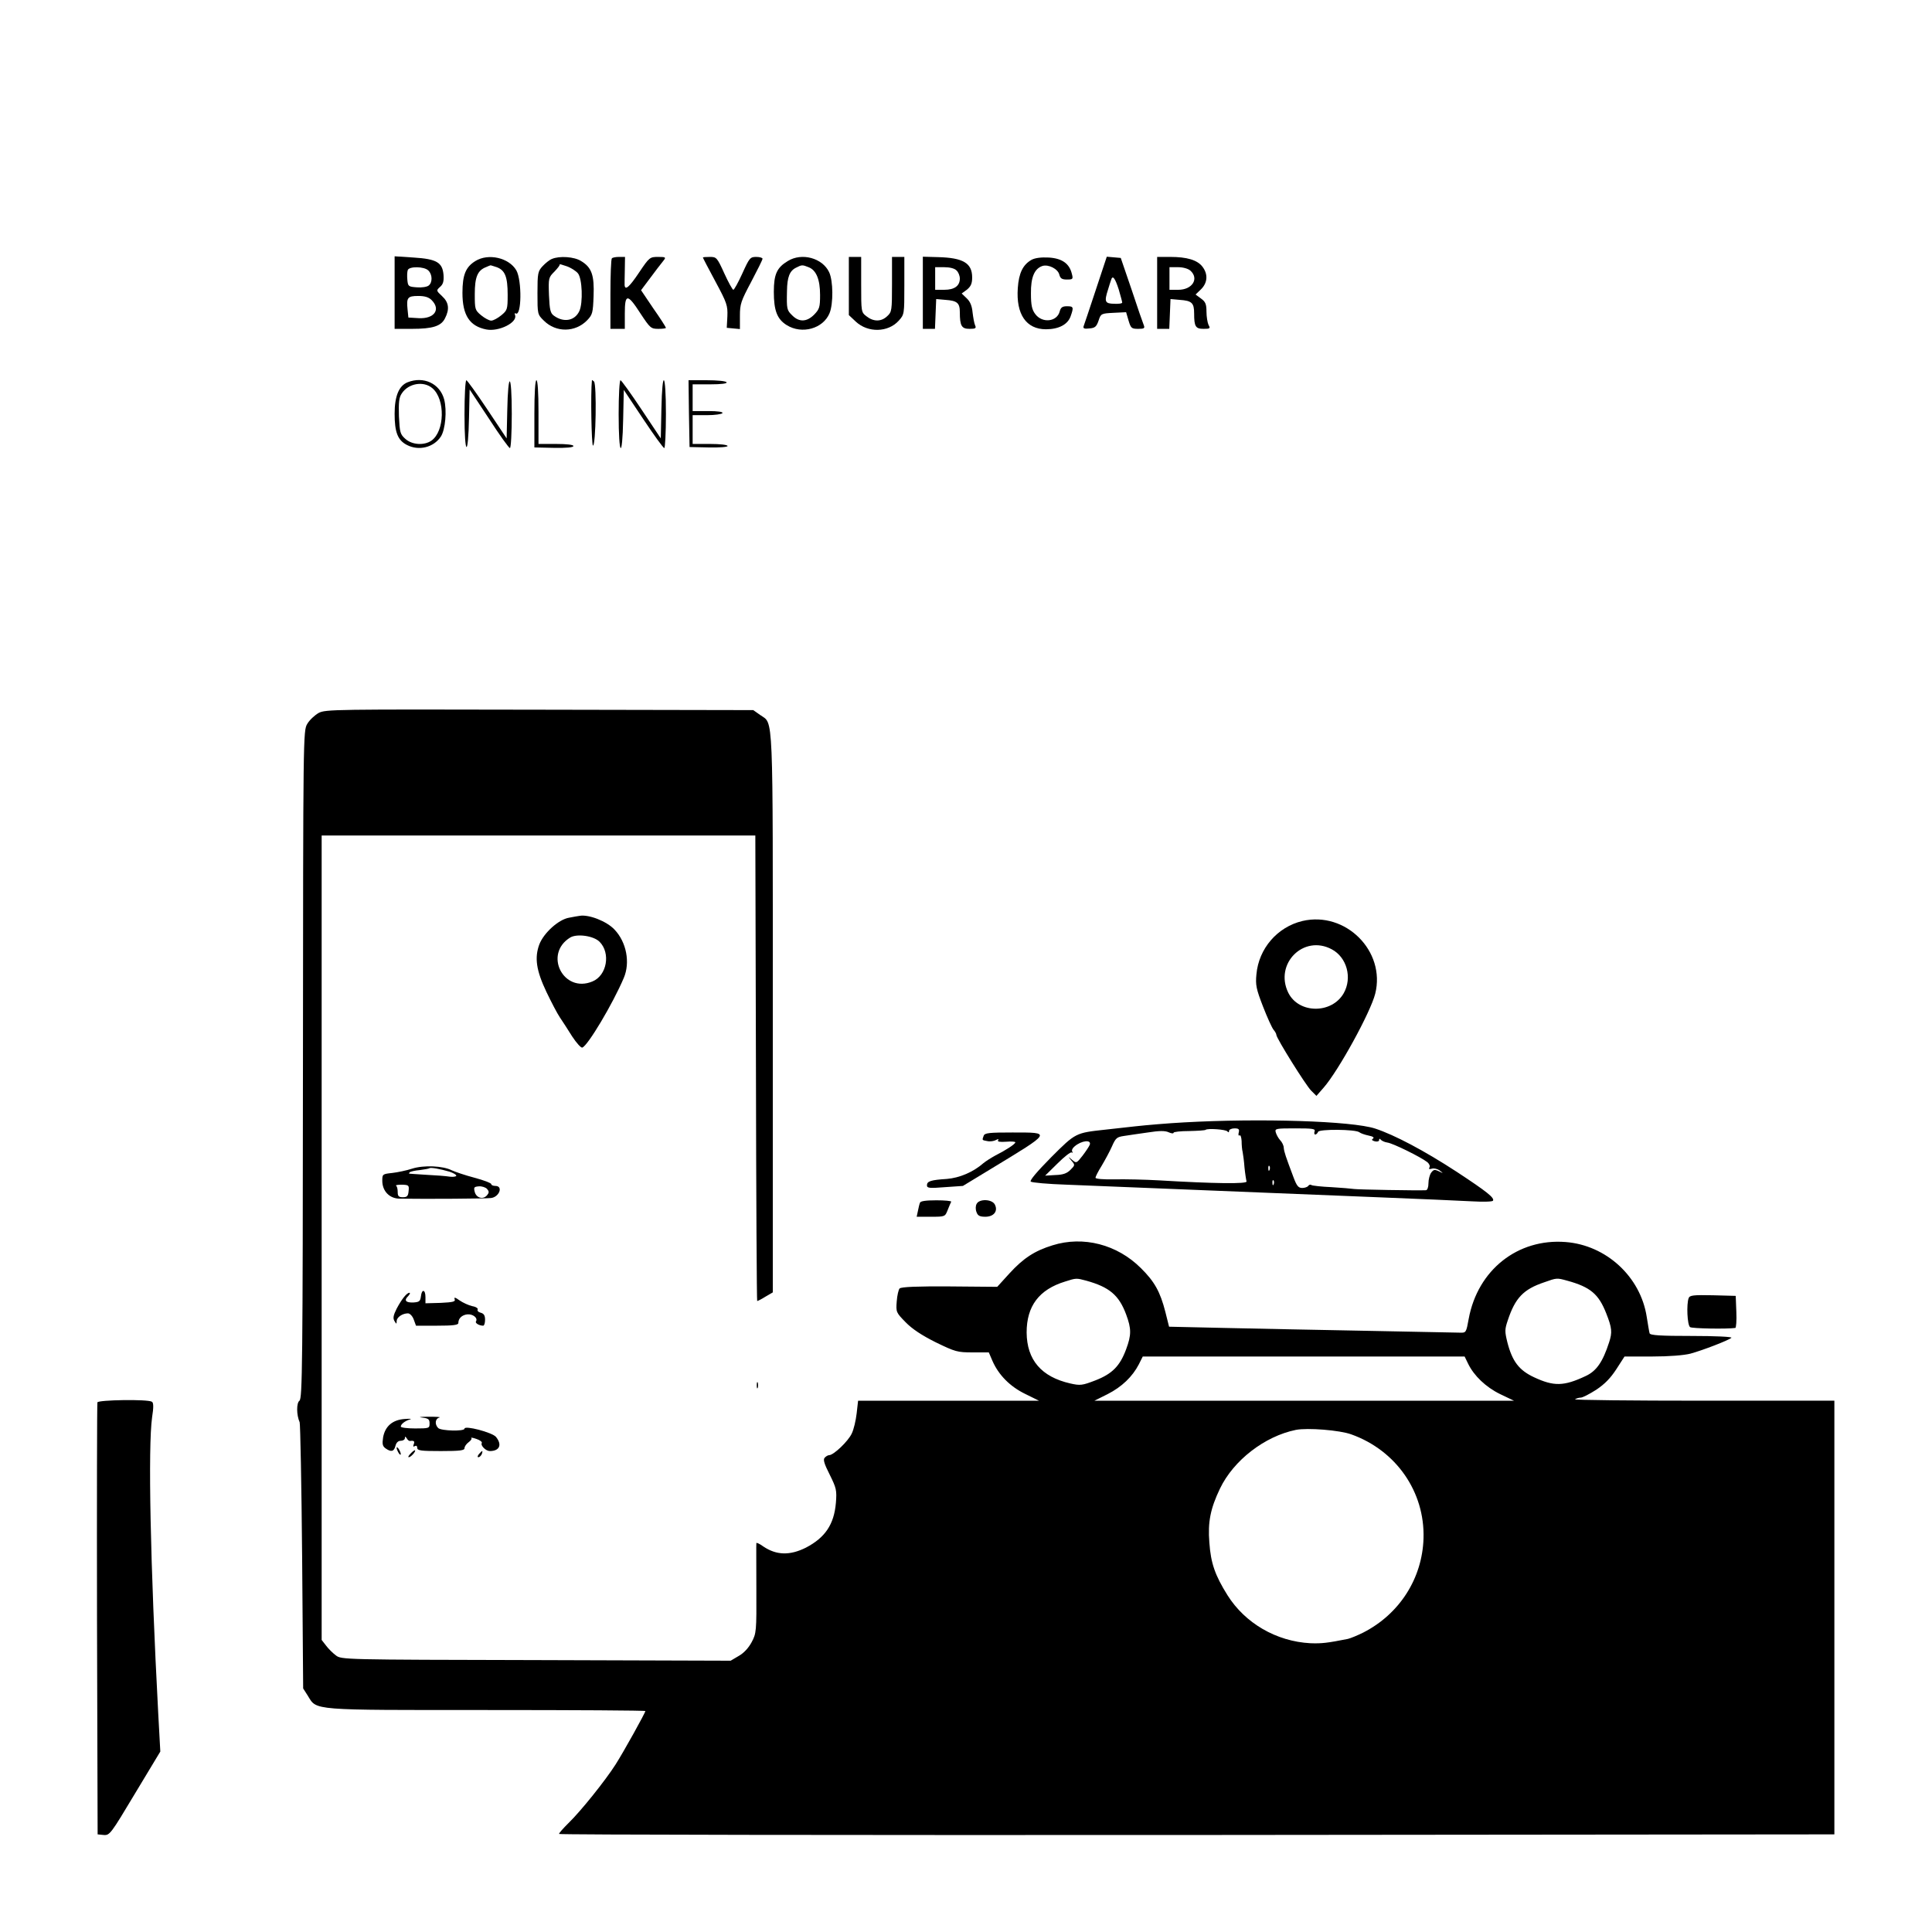 <?xml version="1.0" standalone="no"?>
<!DOCTYPE svg PUBLIC "-//W3C//DTD SVG 20010904//EN"
 "http://www.w3.org/TR/2001/REC-SVG-20010904/DTD/svg10.dtd">
<svg version="1.0" xmlns="http://www.w3.org/2000/svg"
 width="940pt" height="940pt" viewBox="0 0 940 940"
 preserveAspectRatio="xMidYMid meet">

<g transform="translate(0,940) scale(0.1,-0.1)"
fill="#000000" stroke="none">
<path d="M1920 7976 l0 -176 84 0 c101 0 142 13 161 51 23 44 19 78 -14 108
-29 27 -29 28 -10 45 15 13 19 27 17 58 -5 61 -33 78 -146 85 l-92 6 0 -177z
m164 108 c20 -19 21 -58 2 -73 -8 -7 -34 -11 -58 -9 -41 3 -43 5 -46 36 -2 19
-1 40 2 48 7 19 80 18 100 -2z m16 -144 c46 -46 13 -92 -63 -88 l-50 3 -4 39
c-6 58 0 66 52 66 32 0 51 -6 65 -20z"/>
<path d="M2313 8130 c-47 -29 -63 -67 -63 -155 0 -109 35 -162 116 -178 61
-12 153 34 140 70 -3 8 -2 11 3 8 29 -17 31 161 3 210 -36 61 -136 84 -199 45z
m104 -30 c40 -15 53 -46 53 -135 0 -70 -2 -75 -31 -99 -17 -14 -39 -26 -49
-26 -10 0 -32 12 -49 26 -30 25 -31 29 -31 103 0 82 13 115 54 131 11 5 21 9
22 9 1 1 15 -4 31 -9z"/>
<path d="M2685 8140 c-11 -4 -31 -20 -45 -35 -23 -25 -25 -34 -25 -131 0 -102
0 -104 31 -134 59 -59 153 -58 211 2 26 27 28 37 31 117 4 102 -9 140 -61 171
-33 21 -105 26 -142 10z m127 -70 c21 -26 25 -143 7 -183 -22 -48 -76 -58
-124 -23 -17 12 -21 28 -24 100 -3 84 -2 86 27 115 16 17 28 32 25 35 -2 2 13
-2 33 -9 21 -7 46 -23 56 -35z"/>
<path d="M2977 8143 c-4 -3 -7 -82 -7 -175 l0 -168 35 0 35 0 0 75 c0 97 13
98 76 0 47 -71 51 -75 87 -75 20 0 37 2 37 5 0 3 -27 46 -61 94 l-60 89 36 48
c39 53 53 70 74 97 12 15 10 17 -27 17 -40 0 -43 -2 -92 -75 -48 -72 -69 -90
-71 -62 0 6 0 40 1 75 l1 62 -29 0 c-16 0 -32 -3 -35 -7z"/>
<path d="M3420 8147 c0 -2 27 -54 61 -117 56 -104 60 -117 58 -169 l-3 -56 32
-3 32 -3 0 64 c0 58 5 72 55 166 30 57 55 107 55 112 0 5 -14 9 -31 9 -29 0
-33 -5 -67 -80 -20 -44 -40 -80 -44 -80 -4 0 -24 36 -44 80 -35 77 -38 80 -70
80 -19 0 -34 -1 -34 -3z"/>
<path d="M3833 8130 c-53 -32 -68 -64 -68 -150 0 -91 16 -133 63 -162 74 -46
177 -17 208 58 19 46 18 158 -2 200 -33 69 -133 96 -201 54z m101 -30 c37 -14
56 -59 56 -135 0 -60 -3 -69 -29 -96 -36 -36 -73 -37 -106 -4 -27 26 -28 31
-26 120 1 67 13 98 45 113 27 14 30 14 60 2z"/>
<path d="M4130 8009 l0 -142 34 -32 c59 -55 157 -53 209 5 27 30 27 32 27 170
l0 140 -30 0 -30 0 0 -133 c0 -127 -1 -135 -23 -155 -29 -28 -67 -28 -101 -1
-26 20 -26 22 -26 155 l0 134 -30 0 -30 0 0 -141z"/>
<path d="M4490 7976 l0 -176 30 0 29 0 3 72 3 73 45 -4 c57 -4 70 -15 70 -60
0 -67 9 -81 47 -81 30 0 34 3 27 18 -4 9 -9 37 -12 62 -3 31 -11 52 -28 68
l-25 24 26 19 c19 16 25 30 25 59 0 70 -44 96 -167 99 l-73 2 0 -175z m164
108 c9 -8 16 -26 16 -39 0 -36 -26 -55 -76 -55 l-44 0 0 55 0 55 44 0 c27 0
51 -6 60 -16z"/>
<path d="M5019 8136 c-42 -24 -62 -64 -67 -138 -9 -127 41 -200 137 -200 62 0
106 23 120 63 16 45 14 49 -18 49 -22 0 -30 -6 -35 -25 -13 -51 -85 -59 -119
-13 -16 21 -21 43 -21 100 -1 79 17 121 56 134 29 9 75 -14 82 -42 5 -19 13
-24 37 -24 29 0 31 2 24 28 -12 50 -48 75 -112 79 -38 2 -67 -2 -84 -11z"/>
<path d="M5331 7988 c-30 -90 -56 -169 -59 -176 -3 -10 4 -13 28 -10 28 2 35
9 45 38 11 34 13 35 73 38 l61 3 12 -41 c11 -37 15 -40 47 -40 29 0 33 3 27
18 -4 9 -31 87 -59 172 l-53 155 -34 3 -34 3 -54 -163z m112 4 c9 -31 17 -60
17 -64 0 -5 -18 -7 -40 -6 -44 1 -48 10 -29 69 6 19 12 40 15 47 7 25 19 10
37 -46z"/>
<path d="M5630 7975 l0 -175 30 0 29 0 3 72 3 73 45 -4 c59 -4 70 -15 70 -66
0 -64 7 -75 46 -75 31 0 34 2 24 19 -5 11 -10 40 -10 65 0 36 -5 48 -26 63
l-27 20 27 26 c32 32 34 74 6 110 -25 32 -75 47 -157 47 l-63 0 0 -175z m162
108 c43 -39 9 -93 -59 -93 l-43 0 0 55 0 55 42 0 c24 0 49 -7 60 -17z"/>
<path d="M1983 7540 c-42 -17 -63 -67 -63 -153 0 -90 15 -129 60 -152 58 -30
130 -12 165 41 22 34 30 127 16 181 -21 77 -100 114 -178 83z m121 -29 c63
-54 60 -209 -5 -255 -35 -24 -93 -21 -126 8 -26 23 -28 31 -32 110 -2 68 0 92
14 112 32 49 106 62 149 25z"/>
<path d="M2260 7383 c0 -203 18 -213 22 -13 l3 135 94 -142 c51 -79 97 -143
102 -143 5 0 9 75 9 167 0 202 -18 213 -22 14 l-3 -134 -94 141 c-52 78 -98
142 -102 142 -5 0 -9 -75 -9 -167z"/>
<path d="M2600 7386 l0 -163 95 -2 c61 -1 95 2 95 9 0 6 -32 10 -85 10 l-85 0
0 155 c0 97 -4 155 -10 155 -6 0 -10 -61 -10 -164z"/>
<path d="M2880 7550 c-7 -65 -2 -316 5 -318 14 -3 19 298 5 312 -5 5 -10 8
-10 6z"/>
<path d="M3010 7385 c0 -206 18 -226 22 -23 l3 141 94 -141 c52 -78 98 -142
103 -142 4 0 8 74 8 165 0 206 -18 226 -22 23 l-3 -141 -94 141 c-52 78 -98
142 -102 142 -5 0 -9 -74 -9 -165z"/>
<path d="M3352 7388 l3 -163 93 -2 c53 -1 92 2 92 7 0 6 -38 10 -85 10 l-85 0
0 70 0 70 69 0 c39 0 73 5 76 10 4 6 -22 10 -69 10 l-76 0 0 65 0 65 86 0 c54
0 83 4 79 10 -3 6 -47 10 -96 10 l-89 0 2 -162z"/>
<path d="M1550 5931 c-19 -11 -44 -34 -55 -53 -20 -33 -20 -52 -21 -1657 -1
-1461 -3 -1625 -17 -1636 -15 -11 -15 -69 1 -105 3 -8 9 -303 12 -655 l5 -640
23 -36 c44 -72 11 -69 872 -69 424 0 770 -2 770 -5 0 -8 -106 -199 -145 -260
-49 -77 -169 -227 -229 -285 -25 -25 -46 -48 -46 -53 0 -4 1396 -6 3103 -5
l3102 3 0 1055 0 1055 -637 0 c-350 0 -631 3 -625 7 7 4 19 8 28 8 9 0 42 17
75 38 42 28 70 57 98 100 l40 62 135 0 c83 0 155 6 186 14 59 16 186 65 199
77 6 5 -80 9 -192 9 -154 0 -203 3 -206 13 -2 6 -8 43 -14 80 -30 195 -197
349 -395 364 -233 18 -427 -136 -471 -373 -12 -67 -13 -69 -42 -68 -16 0 -220
4 -454 9 -234 4 -546 11 -694 14 l-268 6 -18 72 c-25 98 -53 148 -119 213
-115 115 -280 158 -430 111 -87 -27 -141 -62 -209 -136 l-60 -66 -232 2 c-153
1 -235 -2 -243 -10 -5 -5 -12 -34 -14 -63 -4 -52 -3 -54 43 -101 32 -33 79
-64 147 -98 95 -46 105 -49 179 -49 l79 0 18 -42 c30 -68 85 -124 159 -160
l67 -33 -440 0 -440 0 -7 -62 c-4 -34 -14 -78 -24 -98 -17 -37 -88 -105 -110
-105 -6 0 -16 -6 -22 -13 -8 -9 -1 -31 25 -82 32 -65 35 -75 30 -137 -9 -105
-52 -169 -146 -218 -78 -39 -143 -37 -206 5 -19 14 -35 21 -35 17 -1 -4 0
-104 0 -222 1 -208 0 -217 -23 -260 -15 -28 -38 -53 -63 -67 l-39 -23 -947 3
c-939 2 -947 2 -974 23 -15 11 -37 33 -48 48 l-21 27 0 1957 0 1957 1055 0
1055 0 3 -1132 c1 -623 4 -1133 6 -1133 3 0 21 9 40 21 l36 21 0 1359 c0 1493
4 1404 -61 1450 l-34 24 -1040 2 c-1000 2 -1041 2 -1075 -16z m3735 -2762
c112 -31 159 -70 194 -164 26 -70 26 -100 0 -170 -30 -81 -67 -119 -149 -151
-65 -25 -74 -26 -123 -15 -140 32 -211 114 -212 248 0 128 60 209 188 248 53
17 54 17 102 4z m2340 0 c113 -31 153 -65 190 -159 28 -71 30 -92 14 -141 -31
-96 -62 -140 -114 -164 -106 -50 -155 -51 -251 -6 -73 34 -106 77 -130 170
-13 53 -13 63 2 107 36 109 76 151 177 185 62 22 61 22 112 8z m-482 -404 c28
-58 86 -114 156 -148 l67 -32 -1021 0 -1020 0 64 32 c69 35 121 85 152 145
l19 38 783 0 783 0 17 -35z m-568 -344 c218 -78 358 -280 351 -506 -6 -195
-117 -368 -293 -458 -28 -14 -62 -28 -75 -31 -101 -20 -127 -23 -183 -21 -165
9 -317 97 -403 234 -60 96 -81 155 -88 256 -8 99 5 165 52 263 66 137 217 254
369 285 56 11 213 -1 270 -22z"/>
<path d="M2820 4944 c-8 -1 -31 -5 -51 -9 -50 -8 -123 -73 -145 -130 -24 -65
-15 -127 35 -232 23 -48 52 -104 65 -123 13 -19 40 -61 60 -93 21 -32 43 -56
49 -54 27 9 149 214 202 339 32 75 13 174 -45 235 -38 41 -126 75 -170 67z
m97 -126 c55 -55 36 -164 -34 -193 -142 -60 -240 134 -108 214 33 19 113 8
142 -21z"/>
<path d="M6337 4919 c-122 -29 -213 -134 -224 -260 -5 -51 -1 -71 32 -156 21
-54 44 -105 52 -114 7 -8 13 -19 13 -24 0 -16 143 -245 169 -271 l26 -26 35
40 c72 82 228 366 251 457 52 207 -144 403 -354 354z m143 -138 c73 -39 100
-138 58 -213 -58 -102 -219 -101 -270 2 -69 141 75 285 212 211z"/>
<path d="M5759 3939 c-75 -4 -181 -13 -235 -19 -54 -6 -119 -13 -144 -16 -147
-16 -146 -15 -265 -134 -68 -69 -106 -113 -100 -119 6 -5 84 -12 175 -15 173
-7 893 -36 1510 -61 201 -8 408 -17 462 -20 53 -3 99 -2 102 3 8 14 -28 43
-177 141 -158 103 -302 179 -396 210 -113 37 -559 51 -932 30z m213 -44 c5 -6
8 -5 8 3 0 6 12 12 26 12 21 0 25 -4 21 -20 -3 -11 -1 -18 4 -14 5 3 9 -10 10
-28 0 -18 2 -42 5 -53 2 -11 7 -45 9 -75 3 -30 8 -61 10 -68 5 -13 -156 -11
-425 5 -69 4 -167 6 -217 5 -55 -1 -93 2 -93 8 0 5 13 31 30 58 16 27 39 69
50 94 18 41 24 46 58 51 20 3 72 11 116 17 57 9 85 9 102 1 13 -6 24 -7 24 -2
0 4 34 8 76 8 41 1 77 3 80 6 9 8 99 2 106 -8z m424 0 c-3 -8 -1 -15 3 -15 5
0 11 6 14 13 4 14 182 13 201 -2 6 -5 26 -12 45 -16 21 -4 29 -10 21 -15 -8
-5 -5 -9 9 -13 12 -3 21 0 21 6 0 8 3 8 8 2 4 -5 18 -12 32 -14 26 -3 162 -70
194 -95 10 -8 15 -20 11 -26 -5 -8 -1 -10 12 -6 11 3 27 -1 39 -10 18 -14 18
-14 -5 -3 -21 10 -26 9 -38 -7 -7 -10 -13 -33 -13 -51 0 -19 -5 -33 -12 -34
-40 -2 -331 3 -350 6 -13 2 -62 6 -110 9 -48 2 -92 7 -97 10 -5 4 -12 2 -16
-4 -3 -5 -17 -10 -29 -10 -19 0 -27 10 -43 53 -38 101 -45 122 -47 142 0 11
-8 28 -18 38 -9 10 -18 27 -21 38 -5 18 1 19 95 19 85 0 99 -2 94 -15z m-1094
-65 c-3 -8 -19 -32 -35 -53 -29 -37 -30 -38 -51 -20 -21 18 -21 18 -3 -4 18
-21 18 -22 -5 -45 -17 -17 -36 -24 -73 -25 l-50 -3 60 59 c33 33 64 57 69 54
5 -4 6 -1 3 4 -4 6 1 17 11 25 33 29 84 35 74 8z m875 -122 c-3 -8 -6 -5 -6 6
-1 11 2 17 5 13 3 -3 4 -12 1 -19z m20 -70 c-3 -8 -6 -5 -6 6 -1 11 2 17 5 13
3 -3 4 -12 1 -19z"/>
<path d="M4786 3874 c-8 -22 -9 -21 18 -26 13 -3 32 0 41 5 12 6 16 6 11 -1
-4 -7 9 -9 39 -7 25 2 45 1 45 -3 0 -8 -44 -37 -99 -65 -20 -11 -45 -27 -56
-36 -50 -44 -117 -72 -178 -77 -78 -5 -97 -11 -97 -31 0 -14 12 -15 88 -9 l87
6 135 82 c300 182 298 178 106 178 -113 0 -135 -2 -140 -16z"/>
<path d="M2005 3714 c-27 -9 -71 -18 -97 -21 -47 -5 -48 -6 -48 -38 0 -50 35
-87 85 -87 137 -2 416 0 443 3 41 4 62 59 22 59 -11 0 -20 4 -20 9 0 5 -37 19
-82 31 -46 12 -95 29 -110 36 -43 22 -136 26 -193 8z m183 -15 c17 -6 32 -14
32 -19 0 -5 -15 -7 -32 -5 -18 3 -69 7 -113 9 -44 3 -82 5 -84 6 -2 0 -1 3 2
6 4 4 26 9 49 11 24 3 45 7 47 9 6 5 51 -3 99 -17z m-200 -94 c-2 -25 -8 -30
-28 -30 -20 0 -25 5 -25 25 0 14 -3 28 -8 31 -4 3 9 5 28 5 34 -1 36 -3 33
-31z m382 10 c10 -12 10 -18 0 -30 -19 -23 -52 -14 -60 15 -6 23 -4 26 20 28
15 1 33 -5 40 -13z"/>
<path d="M4476 3548 c-3 -7 -7 -25 -10 -40 l-6 -28 69 0 c69 0 69 0 82 33 7
17 14 35 17 40 2 4 -31 7 -72 7 -53 0 -78 -4 -80 -12z"/>
<path d="M4752 3543 c-6 -10 -6 -28 -1 -40 6 -18 16 -23 43 -23 42 0 63 28 46
60 -14 26 -75 28 -88 3z"/>
<path d="M2048 3093 c-3 -24 -8 -28 -35 -30 -39 -2 -49 10 -27 31 8 9 11 16 6
16 -13 0 -37 -30 -62 -77 -16 -32 -19 -46 -11 -60 10 -16 10 -17 11 -1 0 19
28 38 55 38 9 0 22 -13 28 -30 l11 -30 103 0 c76 0 103 3 103 13 0 23 18 39
43 42 27 3 53 -17 43 -34 -6 -8 15 -21 35 -21 5 0 9 13 9 29 0 21 -6 30 -21
34 -12 3 -18 10 -15 16 3 5 -8 13 -26 16 -18 4 -46 17 -62 28 -21 15 -28 17
-24 6 5 -12 -7 -15 -68 -18 l-74 -2 0 30 c0 38 -18 41 -22 4z"/>
<path d="M8216 3084 c-11 -29 -7 -131 7 -141 9 -7 179 -10 220 -4 4 0 7 36 5
79 l-3 77 -111 3 c-95 2 -113 0 -118 -14z"/>
<path d="M3682 2660 c0 -14 2 -19 5 -12 2 6 2 18 0 25 -3 6 -5 1 -5 -13z"/>
<path d="M474 2577 c-2 -7 -3 -482 -2 -1057 l3 -1045 30 -3 c29 -2 34 5 152
202 l123 204 -10 183 c-39 732 -50 1300 -30 1443 8 50 7 72 -1 76 -20 13 -260
9 -265 -3z"/>
<path d="M2053 2503 c32 -4 37 -8 37 -29 0 -23 -2 -24 -70 -24 -38 0 -70 4
-70 9 0 12 21 28 45 35 11 3 -1 4 -26 2 -59 -4 -95 -35 -105 -89 -5 -33 -3
-43 12 -54 27 -19 41 -16 48 12 4 16 13 25 26 25 11 0 20 6 20 13 0 9 2 9 9
-1 4 -8 11 -13 15 -13 20 3 25 -1 19 -16 -4 -11 -3 -14 5 -9 7 4 12 1 12 -8 0
-14 18 -16 115 -16 94 0 115 3 115 14 0 8 9 21 20 29 11 8 17 17 13 20 -4 4 8
2 25 -4 18 -6 29 -15 26 -20 -7 -12 20 -39 39 -39 48 0 61 31 30 69 -19 22
-153 57 -153 40 0 -14 -114 -11 -128 3 -18 18 -15 46 6 51 9 3 -14 4 -53 4
-38 0 -53 -2 -32 -4z"/>
<path d="M1930 2355 c0 -5 5 -17 10 -25 5 -8 10 -10 10 -5 0 6 -5 17 -10 25
-5 8 -10 11 -10 5z"/>
<path d="M1998 2328 c-10 -10 -14 -18 -9 -18 10 0 36 29 30 34 -2 1 -12 -6
-21 -16z"/>
<path d="M2330 2325 c-7 -9 -8 -15 -2 -15 5 0 12 7 16 15 3 8 4 15 2 15 -2 0
-9 -7 -16 -15z"/>
</g>
</svg>
